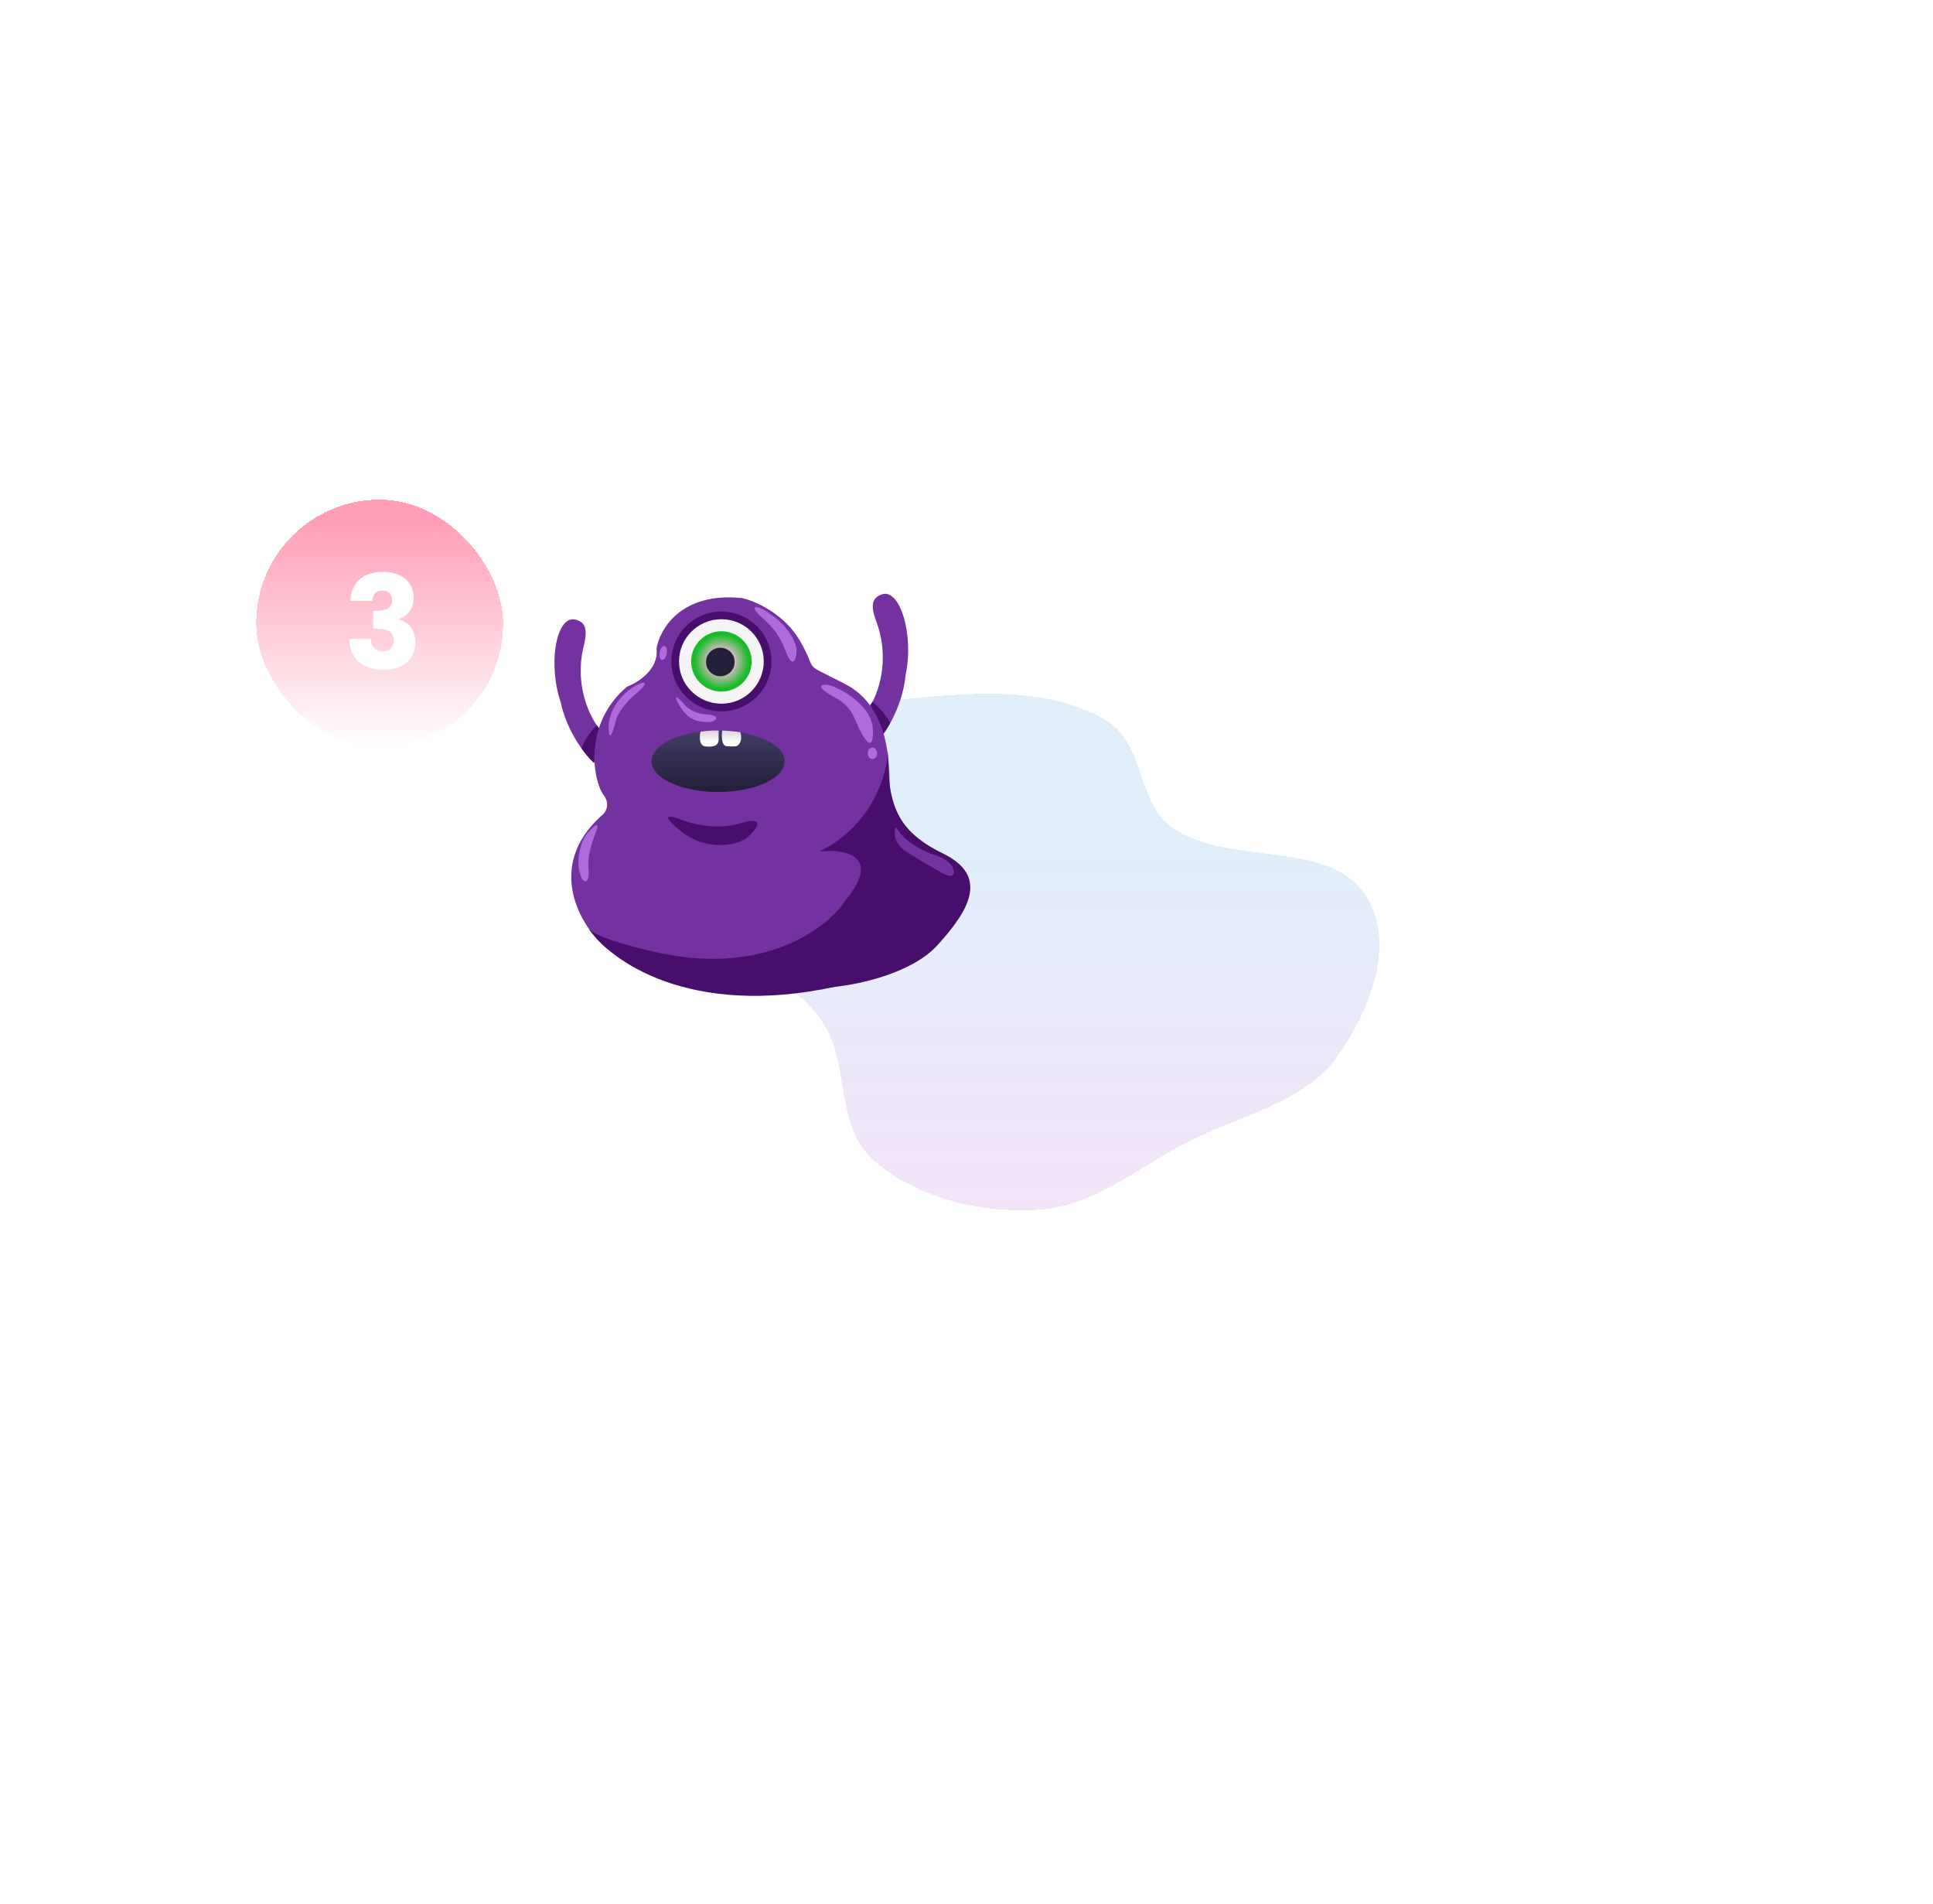 <svg width="595" height="586" viewBox="0 0 595 586" fill="none" xmlns="http://www.w3.org/2000/svg">
<g filter="url(#filter0_d_35464_122107)">
<path fill-rule="evenodd" clip-rule="evenodd" d="M233.204 319.869C215.219 320.921 195.878 316.008 183.013 304.74C170.754 294.002 175.832 275.177 167.104 261.973C156.759 246.32 130.373 239.579 128.014 221.528C125.69 203.753 140.348 186.575 155.753 175.123C170.237 164.354 190.154 162.417 208.966 161.344C224.822 160.439 241.732 161.366 254.769 169.472C266.58 176.816 263.687 194.84 275.214 202.535C292.227 213.891 322.198 206.173 333.665 222.135C344.172 236.762 335.992 257.997 325.616 272.698C315.655 286.811 295.561 290.825 279.339 299.105C264.08 306.894 250.745 318.843 233.204 319.869Z" fill="url(#paint0_linear_35464_122107)" fill-opacity="0.24" shape-rendering="crispEdges"/>
</g>
<path d="M179.385 200.097C177.015 211.644 181.784 221.001 184.466 224.237L182.857 234.787C176.286 228.508 173.289 219.792 172.612 216.219C168.547 204.149 171.257 189.547 176.93 190.644C181.834 191.593 180.119 196.693 179.385 200.097Z" fill="#7432A0"/>
<path d="M178.961 230.232C180.383 226.788 182.715 224.127 183.703 223.227L184.465 224.155L182.856 234.79C181.23 233.372 179.582 231.161 178.961 230.232Z" fill="#470F6B"/>
<path d="M270.184 192.551C273.854 203.757 270.186 213.593 267.893 217.11L270.692 227.412C276.499 220.432 278.481 211.433 278.746 207.807C281.405 195.356 277.051 181.152 271.544 182.881C266.784 184.376 269.068 189.251 270.184 192.551Z" fill="#7432A0"/>
<path d="M274.033 222.446C272.228 219.184 269.61 216.802 268.526 216.019L267.875 217.027L270.685 227.414C272.138 225.822 273.522 223.438 274.033 222.446Z" fill="#470F6B"/>
<path d="M228.412 184.057C209.649 182.099 203.039 193.651 202.08 199.671C202.825 206.018 196.35 210.081 193.02 211.319C179.218 222.967 182.69 240.523 185.738 244.574C188.177 247.815 186.19 250.37 184.891 251.242C168.093 266.637 178.202 284.835 186.923 292.009C213.68 311.793 256.015 305.542 273.881 299.69C306.395 280.446 300.553 267.785 290.223 262.805C279.893 257.825 274.05 250.482 273.881 243.055C273.712 235.627 274.22 217.734 260.08 210.475C245.939 203.216 252.29 207.605 246.193 197.139C241.316 188.766 232.307 184.929 228.412 184.057Z" fill="#7432A0"/>
<path d="M245.175 199.671C244.159 194.471 239.389 190.414 237.131 189.036C233.575 186.152 229.426 185.575 235.099 190.555C239.637 194.539 240.857 197.983 242.211 201.274C244.33 206.423 245.401 201.809 245.175 199.671Z" fill="#AF6ADC"/>
<path d="M268.635 223.729C267.958 217.652 260.732 213.094 257.204 211.575C254.156 209.97 249.16 210.477 256.781 214.529C262.877 217.77 262.708 221.281 264.909 225.079C268.567 232.101 268.917 227.105 268.635 223.729Z" fill="#AF6ADC"/>
<ellipse cx="268.549" cy="231.827" rx="1.439" ry="1.772" fill="#AF6ADC"/>
<ellipse cx="1.101" cy="2.195" rx="1.101" ry="2.195" transform="matrix(0.984 0.176 -0.177 0.984 203.453 198.586)" fill="#AF6ADC"/>
<path d="M187.347 222.966C187.956 216.754 192.963 212.5 195.391 211.149C198.693 209.292 200.217 209.799 195.729 213.513C192.139 216.484 190.282 219.702 189.802 220.94C187.635 229.583 187.262 225.892 187.347 222.966Z" fill="#AF6ADC"/>
<path d="M217.4 219.847C213.471 219.645 211.078 217.512 210.372 216.471C208.989 214.924 206.782 212.842 209.018 216.893C211.812 221.958 215.453 222.211 217.908 222.211C220.434 222.211 222.311 220.101 217.4 219.847Z" fill="#AF6ADC"/>
<path d="M183.534 255.716C184.889 252.069 182.18 254.815 180.656 256.644C178.616 259.092 177.421 264.797 178.37 268.376C179.555 272.849 181.587 271.668 181.164 267.701C180.74 263.734 181.841 260.273 183.534 255.716Z" fill="#AF6ADC"/>
<path d="M227.911 253.352C220.663 255.513 212.867 253.577 209.876 252.339C206.828 251.073 202.442 249.942 209.283 255.547C217.835 262.552 227.265 259.75 229.435 258.163C231.975 256.306 236.971 250.651 227.911 253.352Z" fill="#470F6B"/>
<path d="M252.209 262.048C268.669 253.945 273.123 238.077 273.292 231.156C273.292 247.362 275.832 255.633 290.226 262.639C304.62 269.644 298.27 280.195 288.533 290.914C280.743 299.489 264.345 302.984 257.12 303.659C212.26 313.371 187.716 295.652 181.022 285.546C181.015 285.535 181.007 285.523 181 285.512C181.007 285.523 181.015 285.535 181.022 285.546C183.069 288.577 197.085 292.073 203.861 293.446C236.307 299.996 255.031 285.203 260.337 276.987C271.717 263.01 259.66 261.204 252.209 262.048Z" fill="#470F6B"/>
<path d="M288.274 263.309C280.823 261.081 276.815 256.529 275.742 254.531C275.121 255.994 274.929 259.579 279.129 262.212C283.329 264.845 287.483 267.248 289.036 268.12C290.673 269.189 293.879 270.686 293.608 268.12C293.337 265.554 289.939 263.844 288.274 263.309Z" fill="#7432A0"/>
<ellipse cx="222.059" cy="203.557" rx="15.41" ry="15.361" fill="#470F6B"/>
<ellipse cx="222.055" cy="203.561" rx="13.039" ry="12.998" fill="#F5F5F5"/>
<ellipse cx="222.056" cy="203.558" rx="9.314" ry="9.284" fill="url(#paint1_radial_35464_122107)"/>
<ellipse cx="221.723" cy="203.725" rx="4.403" ry="4.389" fill="#221F38"/>
<ellipse cx="221.037" cy="234.281" rx="20.491" ry="9.453" fill="url(#paint2_linear_35464_122107)"/>
<path d="M217.145 229.723C215.113 229.521 215.282 226.572 215.621 225.166C217.382 224.896 219.855 224.744 221.209 224.828L221.209 227.529C221.209 229.47 219.685 229.977 217.145 229.723Z" fill="url(#paint3_linear_35464_122107)"/>
<path d="M223.657 229.639C222.031 229.504 222.076 226.319 222.302 224.828C223.403 224.828 226.479 225.081 227.89 225.335C228.703 228.103 227.382 229.414 226.62 229.639C226.31 229.695 225.282 229.774 223.657 229.639Z" fill="url(#paint4_linear_35464_122107)"/>
<g filter="url(#filter1_d_35464_122107)">
<rect x="76.773" y="144" width="76" height="76.219" rx="38" fill="url(#paint5_linear_35464_122107)" shape-rendering="crispEdges"/>
<path d="M105.798 175.149C105.904 172.296 106.838 170.096 108.598 168.549C110.358 167.003 112.744 166.229 115.758 166.229C117.758 166.229 119.464 166.576 120.878 167.269C122.318 167.963 123.398 168.909 124.118 170.109C124.864 171.309 125.238 172.656 125.238 174.149C125.238 175.909 124.798 177.349 123.918 178.469C123.038 179.563 122.011 180.309 120.838 180.709V180.869C122.358 181.376 123.558 182.216 124.438 183.389C125.318 184.563 125.758 186.069 125.758 187.909C125.758 189.563 125.371 191.029 124.598 192.309C123.851 193.563 122.744 194.549 121.278 195.269C119.838 195.989 118.118 196.349 116.118 196.349C112.918 196.349 110.358 195.563 108.438 193.989C106.544 192.416 105.544 190.043 105.438 186.869H112.078C112.104 188.043 112.438 188.976 113.078 189.669C113.718 190.336 114.651 190.669 115.878 190.669C116.918 190.669 117.718 190.376 118.278 189.789C118.864 189.176 119.158 188.376 119.158 187.389C119.158 186.109 118.744 185.189 117.918 184.629C117.118 184.043 115.824 183.749 114.038 183.749H112.758V178.189H114.038C115.398 178.189 116.491 177.963 117.318 177.509C118.171 177.029 118.598 176.189 118.598 174.989C118.598 174.029 118.331 173.283 117.798 172.749C117.264 172.216 116.531 171.949 115.598 171.949C114.584 171.949 113.824 172.256 113.318 172.869C112.838 173.483 112.558 174.243 112.478 175.149H105.798Z" fill="white"/>
</g>
<defs>
<filter id="filter0_d_35464_122107" x="0.611" y="0.325" width="637.175" height="585.339" filterUnits="userSpaceOnUse" color-interpolation-filters="sRGB">
<feFlood flood-opacity="0" result="BackgroundImageFix"/>
<feColorMatrix in="SourceAlpha" type="matrix" values="0 0 0 0 0 0 0 0 0 0 0 0 0 0 0 0 0 0 127 0" result="hardAlpha"/>
<feOffset dx="86.034" dy="52.46"/>
<feGaussianBlur stdDeviation="106.599"/>
<feComposite in2="hardAlpha" operator="out"/>
<feColorMatrix type="matrix" values="0 0 0 0 0.155 0 0 0 0 0.282 0 0 0 0 1 0 0 0 0.3 0"/>
<feBlend mode="normal" in2="BackgroundImageFix" result="effect1_dropShadow_35464_122107"/>
<feBlend mode="normal" in="SourceGraphic" in2="effect1_dropShadow_35464_122107" result="shape"/>
</filter>
<filter id="filter1_d_35464_122107" x="6.308" y="81.209" width="221.21" height="221.335" filterUnits="userSpaceOnUse" color-interpolation-filters="sRGB">
<feFlood flood-opacity="0" result="BackgroundImageFix"/>
<feColorMatrix in="SourceAlpha" type="matrix" values="0 0 0 0 0 0 0 0 0 0 0 0 0 0 0 0 0 0 127 0" result="hardAlpha"/>
<feOffset dx="2.093" dy="9.767"/>
<feGaussianBlur stdDeviation="36.279"/>
<feComposite in2="hardAlpha" operator="out"/>
<feColorMatrix type="matrix" values="0 0 0 0 0.282 0 0 0 0 0.075 0 0 0 0 0.447 0 0 0 1 0"/>
<feBlend mode="normal" in2="BackgroundImageFix" result="effect1_dropShadow_35464_122107"/>
<feBlend mode="normal" in="SourceGraphic" in2="effect1_dropShadow_35464_122107" result="shape"/>
</filter>
<linearGradient id="paint0_linear_35464_122107" x1="451.635" y1="367.179" x2="451.635" y2="208.234" gradientUnits="userSpaceOnUse">
<stop stop-color="#F87CE0"/>
<stop offset="1" stop-color="#7EBBEB"/>
</linearGradient>
<radialGradient id="paint1_radial_35464_122107" cx="0" cy="0" r="1" gradientUnits="userSpaceOnUse" gradientTransform="translate(222.056 203.558) rotate(90) scale(9.284 9.314)">
<stop offset="0.375" stop-color="#E5B8CF"/>
<stop offset="0.901" stop-color="#18BC29"/>
</radialGradient>
<linearGradient id="paint2_linear_35464_122107" x1="221.037" y1="243.735" x2="221.037" y2="224.828" gradientUnits="userSpaceOnUse">
<stop stop-color="#221F38"/>
<stop offset="1" stop-color="#413C65"/>
</linearGradient>
<linearGradient id="paint3_linear_35464_122107" x1="218.312" y1="224.912" x2="218.312" y2="229.784" gradientUnits="userSpaceOnUse">
<stop stop-color="#D9D6D7"/>
<stop offset="0.734" stop-color="white"/>
</linearGradient>
<linearGradient id="paint4_linear_35464_122107" x1="225.167" y1="224.946" x2="225.167" y2="229.714" gradientUnits="userSpaceOnUse">
<stop stop-color="#D9D9D9"/>
<stop offset="0.771" stop-color="white"/>
</linearGradient>
<linearGradient id="paint5_linear_35464_122107" x1="114.773" y1="144" x2="114.773" y2="220.219" gradientUnits="userSpaceOnUse">
<stop offset="0.087" stop-color="#FF3A6A" stop-opacity="0.49"/>
<stop offset="1" stop-color="#FF3A6A" stop-opacity="0"/>
</linearGradient>
</defs>
</svg>
